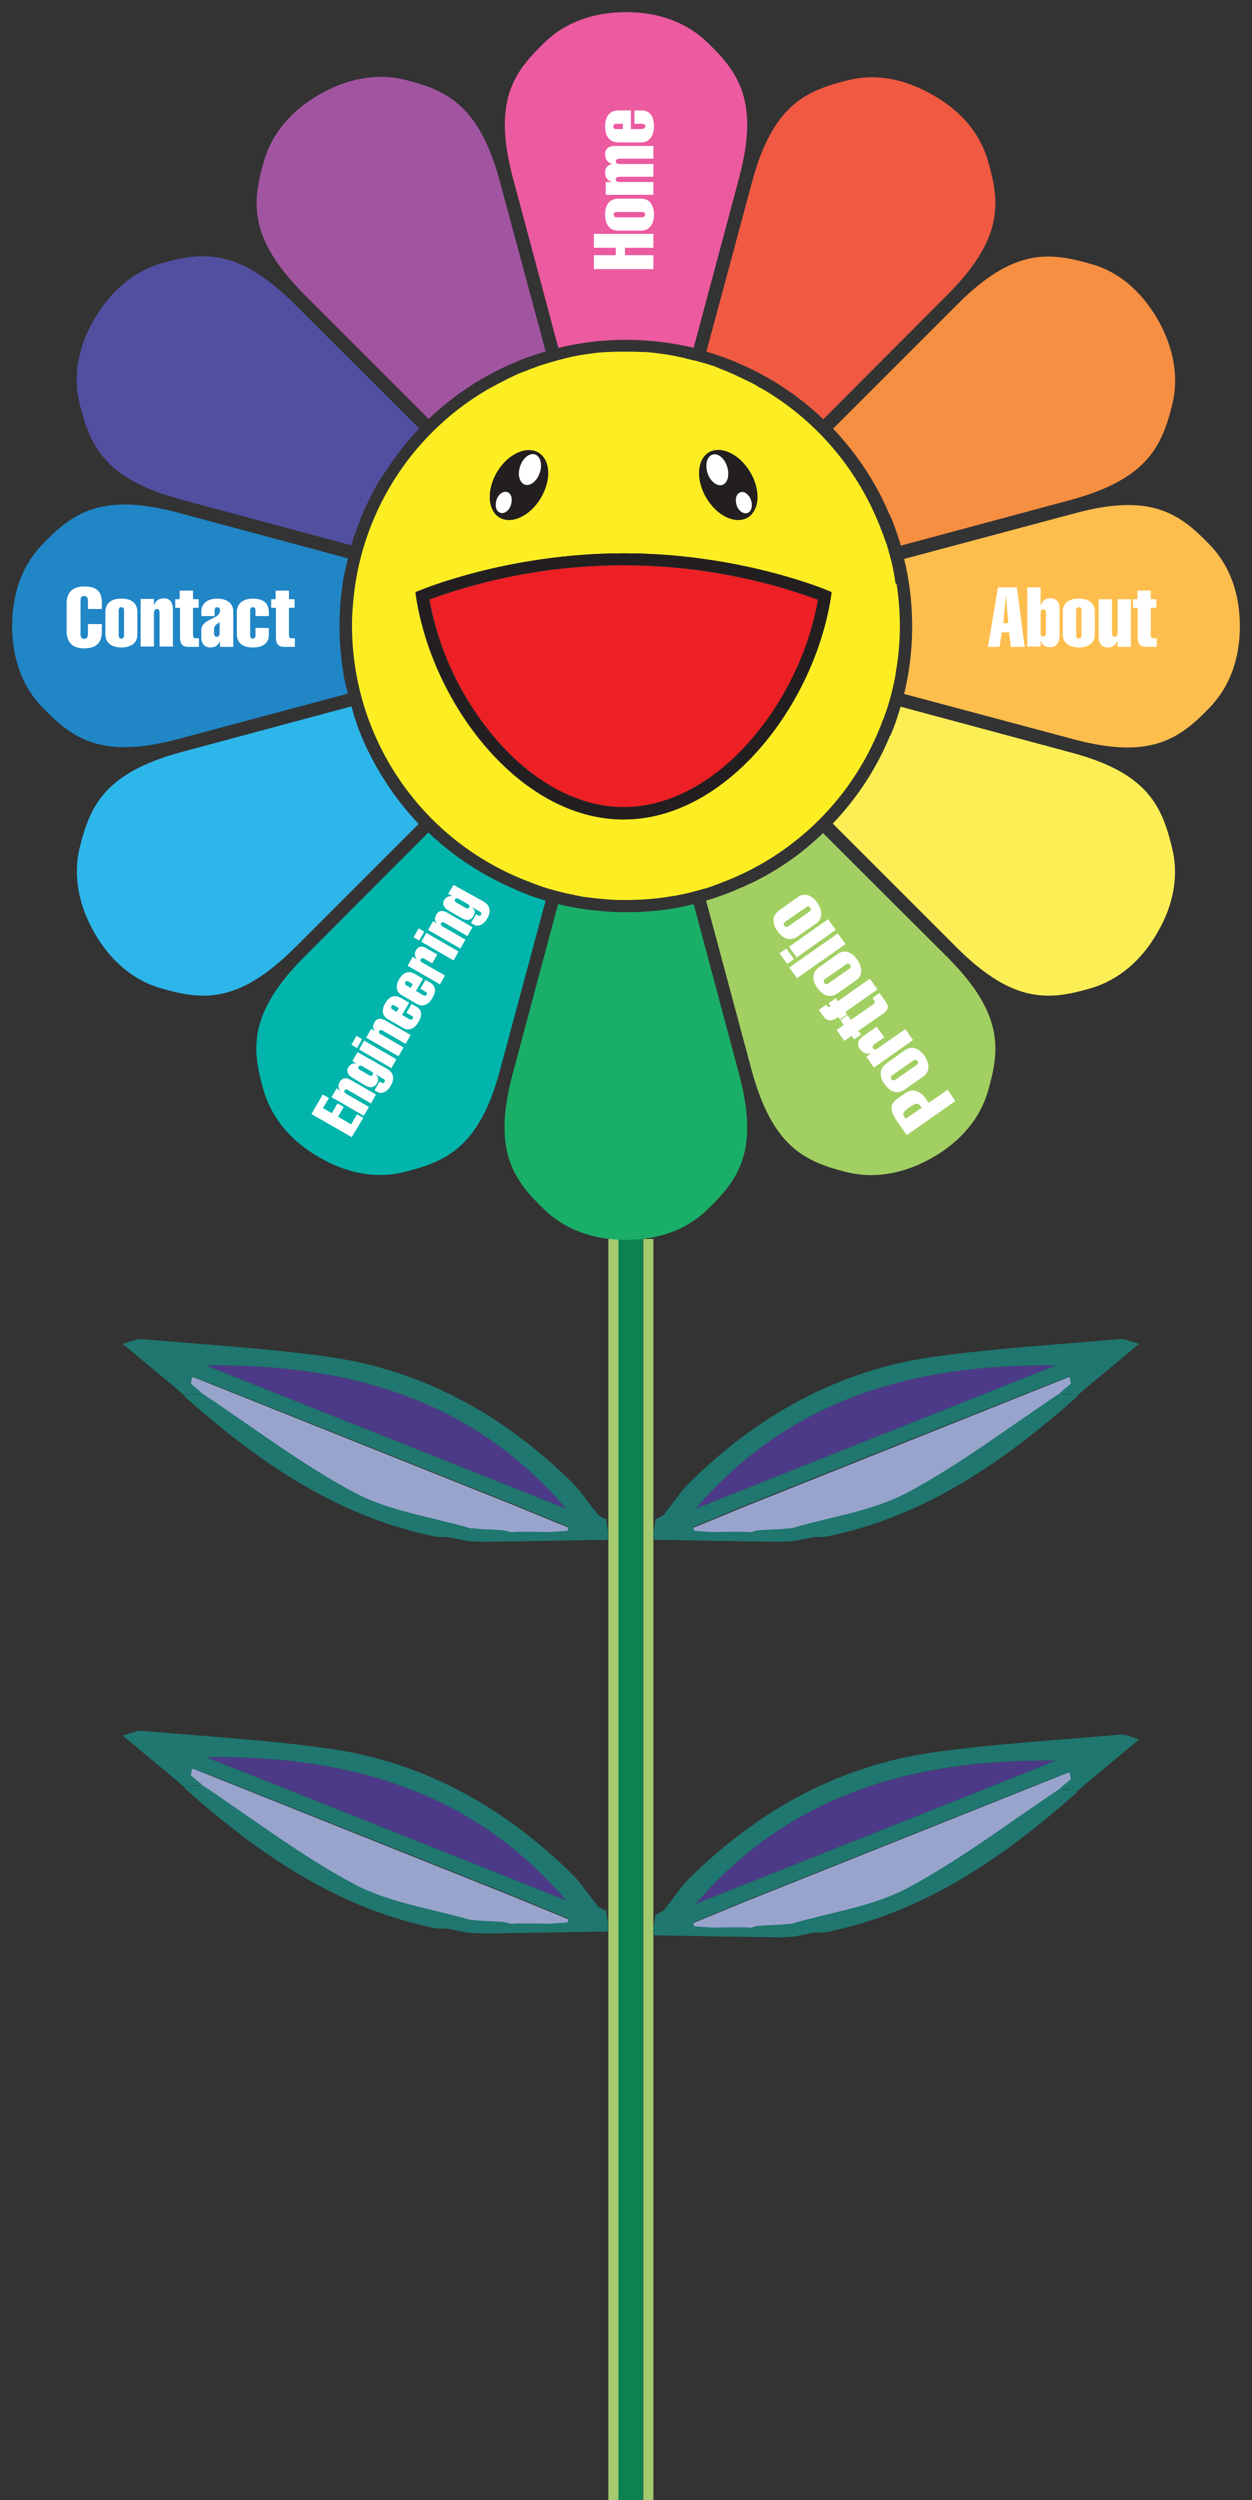 <?xml version="1.0" encoding="utf-8"?>
<!-- Generator: Adobe Illustrator 23.0.3, SVG Export Plug-In . SVG Version: 6.00 Build 0)  -->
<svg version="1.1" id="Layer_1" xmlns="http://www.w3.org/2000/svg" xmlns:xlink="http://www.w3.org/1999/xlink" x="0px" y="0px"
	 viewBox="0 0 422.9 844.5" style="enable-background:new 0 0 422.9 844.5;" xml:space="preserve">
<rect x="0" y="0" width="422.9" height="844.5" fill="#333333" stroke="none"/>
<style type="text/css">
	.st0{fill:#0C8252;}
	.st1{fill:#A5C96E;}
	.st2{fill:#99A4CD;}
	.st3{fill:#4C3A88;}
	.st4{fill:#1F776F;}
	.st5{fill:#FEBE4E;}
	.st6{fill:#F78F42;}
	.st7{fill:#FCEF56;}
	.st8{fill:#F15A42;}
	.st9{fill:#A2CF62;}
	.st10{fill:#FCEE23;}
	.st11{fill:#231F20;}
	.st12{fill:#ED2025;}
	.st13{fill:#FFFFFF;}
	.st14{fill:#EC5AA0;}
	.st15{fill:#1AAF69;}
	.st16{fill:#A155A1;}
	.st17{fill:#01B5AC;}
	.st18{fill:#524FA1;}
	.st19{fill:#2DB6EA;}
	.st20{fill:#2086C6;}
	.st21{enable-background:new    ;}
</style>
<title>Asset 1</title>
<rect x="205.5" y="418.5" class="st0" width="11.7" height="426"/>
<rect x="205.5" y="418.5" class="st1" width="3.4" height="426"/>
<rect x="217.3" y="418.5" class="st1" width="3.4" height="426"/>
<g>
	<path class="st2" d="M359.1,603.7c-17.5,11.6-34.3,24.6-52.7,34.4c-12.2,6.5-26.8,8.4-40.3,12.4c-1,0.1-2.1,0.2-3.1,0.3
		c-1.5,0.1-3,0.1-4.4,0.2c-1.1,0.1-2.3,0.1-3.4,0.2c-0.7,0.2-1.4,0.4-2.1,0.6c-0.8,0-1.6,0-2.3-0.1c-3.7,0-7.3,0.1-11,0.1
		c-2.1-0.1-4.1-0.3-6.2-0.4c-0.2-0.5-0.4-0.9-0.5-1.4c6.4-2.6,12.8-5.3,19.2-7.9c34.5-13.8,69.1-27.6,103.6-41.4
		c2.2-0.9,4.3-1.7,6.5-2.5c0.1,0.8,0.3,1.6,0.4,2.4C361.4,601.8,360.3,602.7,359.1,603.7z"/>
	<path class="st3" d="M356.7,594.7c-40.6,16.1-81.1,32.3-121.7,48.4C266.8,605.8,309.2,594.2,356.7,594.7z"/>
	<path class="st4" d="M378.5,585.9c-21.3,1.9-42.7,3.1-63.9,6.1c-32.1,4.7-59,20-81.8,42.5c-2.8,2.8-4.9,6.1-7.4,9.2
		c-0.4,0.5-0.8,1.1-1.2,1.6c-0.6,0.3-1.1,0.7-1.7,1c-0.4,0.2-0.9,0.4-1.3,0.5l0.2,0.2c-0.3,1.9-0.5,3.7-0.8,5.6
		c0.1,0.1,0.2,0.1,0.4,0.2c-0.1,0.3-0.2,0.6-0.4,0.9c15.1,0.3,29.1,0.5,43.1,0.7c1.6-0.1,3.1-0.2,4.7-0.3c2-0.4,4-0.8,6-1.2
		c0.4-0.1,0.9-0.2,1.3-0.2c0.1,0,0.2,0.1,0.3,0.1c1.3-0.1,2.5,0,3.8-0.3c33.1-6.9,59.5-25.4,84.1-47.2c-0.7-0.3-1.3-0.5-2-0.8l0,0
		c-1,0-2,0-3,0c-0.2-0.2-0.4-0.4-0.6-0.5c-17.2,11.4-33.7,24.1-51.9,33.8c-11.9,6.3-26.2,8.2-39.4,12.1c-0.1,0-0.1,0-0.2-0.1
		c-1,0.1-2,0.2-3.1,0.3c-1.5,0.1-2.9,0.1-4.4,0.2c-1.1,0.1-2.2,0.1-3.4,0.2c-0.7,0.2-1.4,0.4-2.1,0.6c-0.8,0-1.5,0-2.3-0.1
		c-3.6,0-7.2,0-10.8,0.1c-2-0.1-4-0.3-6.1-0.4c-0.2-0.4-0.4-0.9-0.5-1.3c6.3-2.6,12.5-5.2,18.9-7.8c34-13.6,67.9-27.1,101.9-40.6
		c2.1-0.8,4.3-1.6,6.4-2.4c0.1,0.8,0.3,1.6,0.4,2.4c0,0,0,0,0,0c-1.2,1-2.3,1.9-3.5,2.9c0.2,0.2,0.4,0.4,0.6,0.5c1,0,2,0,3,0
		c0,0,0,0,0,0c0.7,0.3,1.3,0.5,2,0.8c0,0,0.1-0.2,0.1-0.2c1.4-1.2,2.7-2.4,4.1-3.5c0,0,0,0,0,0c0.5-0.5,1.1-0.9,1.6-1.4
		c0.7-0.5,1.3-1.1,2-1.6c4-3.3,7.9-6.6,13.2-11C381.6,586.6,380,585.7,378.5,585.9z M235,643.1c31.8-37.3,74.2-49,121.7-48.4
		C316.1,610.9,275.5,627,235,643.1z"/>
</g>
<g>
	<path class="st2" d="M359.1,470.2c-17.5,11.6-34.3,24.6-52.7,34.4c-12.2,6.5-26.8,8.4-40.3,12.4c-1,0.1-2.1,0.2-3.1,0.3
		c-1.5,0.1-3,0.1-4.4,0.2c-1.1,0.1-2.3,0.1-3.4,0.2c-0.7,0.2-1.4,0.4-2.1,0.6c-0.8,0-1.6,0-2.3-0.1c-3.7,0-7.3,0.1-11,0.1
		c-2.1-0.1-4.1-0.3-6.2-0.4c-0.2-0.5-0.4-0.9-0.5-1.4c6.4-2.6,12.8-5.3,19.2-7.9c34.5-13.8,69.1-27.6,103.6-41.4
		c2.2-0.9,4.3-1.7,6.5-2.5c0.1,0.8,0.3,1.6,0.4,2.4C361.4,468.2,360.3,469.2,359.1,470.2z"/>
	<path class="st3" d="M356.7,461.2c-40.6,16.1-81.1,32.3-121.7,48.4C266.8,472.3,309.2,460.6,356.7,461.2z"/>
	<path class="st4" d="M378.5,452.3c-21.3,1.9-42.7,3.1-63.9,6.1c-32.1,4.7-59,20-81.8,42.5c-2.8,2.8-4.9,6.1-7.4,9.2
		c-0.4,0.5-0.8,1.1-1.2,1.6c-0.6,0.3-1.1,0.7-1.7,1c-0.4,0.2-0.9,0.4-1.3,0.5l0.2,0.2c-0.3,1.9-0.5,3.7-0.8,5.6
		c0.1,0.1,0.2,0.1,0.4,0.2c-0.1,0.3-0.2,0.6-0.4,0.9c15.1,0.3,29.1,0.5,43.1,0.7c1.6-0.1,3.1-0.2,4.7-0.3c2-0.4,4-0.8,6-1.2
		c0.4-0.1,0.9-0.2,1.3-0.2c0.1,0,0.2,0.1,0.3,0.1c1.3-0.1,2.5,0,3.8-0.3c33.1-6.9,59.5-25.4,84.1-47.2c-0.7-0.3-1.3-0.5-2-0.8l0,0
		c-1,0-2,0-3,0c-0.2-0.2-0.4-0.4-0.6-0.5c-17.2,11.4-33.7,24.1-51.9,33.8c-11.9,6.3-26.2,8.2-39.4,12.1c-0.1,0-0.1,0-0.2-0.1
		c-1,0.1-2,0.2-3.1,0.3c-1.5,0.1-2.9,0.1-4.4,0.2c-1.1,0.1-2.2,0.1-3.4,0.2c-0.7,0.2-1.4,0.4-2.1,0.6c-0.8,0-1.5,0-2.3-0.1
		c-3.6,0-7.2,0-10.8,0.1c-2-0.1-4-0.3-6.1-0.4c-0.2-0.4-0.4-0.9-0.5-1.3c6.3-2.6,12.5-5.2,18.9-7.8c34-13.6,67.9-27.1,101.9-40.6
		c2.1-0.8,4.3-1.6,6.4-2.4c0.1,0.8,0.3,1.6,0.4,2.4c0,0,0,0,0,0c-1.2,1-2.3,1.9-3.5,2.9c0.2,0.2,0.4,0.4,0.6,0.5c1,0,2,0,3,0
		c0,0,0,0,0,0c0.7,0.3,1.3,0.5,2,0.8c0,0,0.1-0.2,0.1-0.2c1.4-1.2,2.7-2.4,4.1-3.5c0,0,0,0,0,0c0.5-0.5,1.1-0.9,1.6-1.4
		c0.7-0.5,1.3-1.1,2-1.6c4-3.3,7.9-6.6,13.2-11C381.6,453.1,380,452.2,378.5,452.3z M235,509.6c31.8-37.3,74.2-49,121.7-48.4
		C316.1,477.3,275.5,493.5,235,509.6z"/>
</g>
<g>
	<path class="st2" d="M67.2,602.5c17.5,11.6,34.3,24.6,52.7,34.4c12.2,6.5,26.8,8.4,40.3,12.4c1,0.1,2.1,0.2,3.1,0.3
		c1.5,0.1,3,0.1,4.4,0.2c1.1,0.1,2.3,0.1,3.4,0.2c0.7,0.2,1.4,0.4,2.1,0.6c0.8,0,1.6,0,2.3-0.1c3.7,0,7.3,0.1,11,0.1
		c2.1-0.1,4.1-0.3,6.2-0.4c0.2-0.5,0.4-0.9,0.5-1.4c-6.4-2.6-12.8-5.3-19.2-7.9c-34.5-13.8-69.1-27.6-103.6-41.4
		c-2.2-0.9-4.3-1.7-6.5-2.5c-0.1,0.8-0.3,1.6-0.4,2.4C64.8,600.5,66,601.5,67.2,602.5z"/>
	<path class="st3" d="M69.6,593.5c40.6,16.1,81.1,32.3,121.7,48.4C159.4,604.6,117,592.9,69.6,593.5z"/>
	<path class="st4" d="M47.7,584.6c21.3,1.9,42.7,3.1,63.9,6.1c32.1,4.7,59,20,81.8,42.5c2.8,2.8,4.9,6.1,7.4,9.2
		c0.4,0.5,0.8,1.1,1.2,1.6c0.6,0.3,1.1,0.7,1.7,1c0.4,0.2,0.9,0.4,1.3,0.5l-0.2,0.2c0.3,1.9,0.5,3.7,0.8,5.6
		c-0.1,0.1-0.2,0.1-0.4,0.2c0.1,0.3,0.2,0.6,0.4,0.9c-15.1,0.3-29.1,0.5-43.1,0.7c-1.6-0.1-3.1-0.2-4.7-0.3c-2-0.4-4-0.8-6-1.2
		c-0.4-0.1-0.9-0.2-1.3-0.2c-0.1,0-0.2,0.1-0.3,0.1c-1.3-0.1-2.5,0-3.8-0.3c-33.1-6.9-59.5-25.4-84.1-47.2c0.7-0.3,1.3-0.5,2-0.8
		l0,0c1,0,2,0,3,0c0.2-0.2,0.4-0.4,0.6-0.5c17.2,11.4,33.7,24.1,51.9,33.8c11.9,6.3,26.2,8.2,39.4,12.1c0.1,0,0.1,0,0.2-0.1
		c1,0.1,2,0.2,3.1,0.3c1.5,0.1,2.9,0.1,4.4,0.2c1.1,0.1,2.2,0.1,3.4,0.2c0.7,0.2,1.4,0.4,2.1,0.6c0.8,0,1.5,0,2.3-0.1
		c3.6,0,7.2,0,10.8,0.1c2-0.1,4-0.3,6.1-0.4c0.2-0.4,0.4-0.9,0.5-1.3c-6.3-2.6-12.5-5.2-18.9-7.8c-34-13.6-67.9-27.1-101.9-40.6
		c-2.1-0.8-4.3-1.6-6.4-2.4c-0.1,0.8-0.3,1.6-0.4,2.4c0,0,0,0,0,0c1.2,1,2.3,1.9,3.5,2.9c-0.2,0.2-0.4,0.4-0.6,0.5c-1,0-2,0-3,0
		c0,0,0,0,0,0c-0.7,0.3-1.3,0.5-2,0.8c0,0-0.1-0.2-0.1-0.2c-1.4-1.2-2.7-2.4-4.1-3.5c0,0,0,0,0,0c-0.5-0.5-1.1-0.9-1.6-1.4
		c-0.7-0.5-1.3-1.1-2-1.6c-4-3.3-7.9-6.6-13.2-11C44.6,585.4,46.2,584.5,47.7,584.6z M191.2,641.9c-31.8-37.3-74.2-49-121.7-48.4
		C110.1,609.6,150.7,625.8,191.2,641.9z"/>
</g>
<g>
	<path class="st2" d="M67.2,470.2c17.5,11.6,34.3,24.6,52.7,34.4c12.2,6.5,26.8,8.4,40.3,12.4c1,0.1,2.1,0.2,3.1,0.3
		c1.5,0.1,3,0.1,4.4,0.2c1.1,0.1,2.3,0.1,3.4,0.2c0.7,0.2,1.4,0.4,2.1,0.6c0.8,0,1.6,0,2.3-0.1c3.7,0,7.3,0.1,11,0.1
		c2.1-0.1,4.1-0.3,6.2-0.4c0.2-0.5,0.4-0.9,0.5-1.4c-6.4-2.6-12.8-5.3-19.2-7.9c-34.5-13.8-69.1-27.6-103.6-41.4
		c-2.2-0.9-4.3-1.7-6.5-2.5c-0.1,0.8-0.3,1.6-0.4,2.4C64.8,468.2,66,469.2,67.2,470.2z"/>
	<path class="st3" d="M69.6,461.2c40.6,16.1,81.1,32.3,121.7,48.4C159.4,472.3,117,460.6,69.6,461.2z"/>
	<path class="st4" d="M47.7,452.3c21.3,1.9,42.7,3.1,63.9,6.1c32.1,4.7,59,20,81.8,42.5c2.8,2.8,4.9,6.1,7.4,9.2
		c0.4,0.5,0.8,1.1,1.2,1.6c0.6,0.3,1.1,0.7,1.7,1c0.4,0.2,0.9,0.4,1.3,0.5l-0.2,0.2c0.3,1.9,0.5,3.7,0.8,5.6
		c-0.1,0.1-0.2,0.1-0.4,0.2c0.1,0.3,0.2,0.6,0.4,0.9c-15.1,0.3-29.1,0.5-43.1,0.7c-1.6-0.1-3.1-0.2-4.7-0.3c-2-0.4-4-0.8-6-1.2
		c-0.4-0.1-0.9-0.2-1.3-0.2c-0.1,0-0.2,0.1-0.3,0.1c-1.3-0.1-2.5,0-3.8-0.3c-33.1-6.9-59.5-25.4-84.1-47.2c0.7-0.3,1.3-0.5,2-0.8
		l0,0c1,0,2,0,3,0c0.2-0.2,0.4-0.4,0.6-0.5c17.2,11.4,33.7,24.1,51.9,33.8c11.9,6.3,26.2,8.2,39.4,12.1c0.1,0,0.1,0,0.2-0.1
		c1,0.1,2,0.2,3.1,0.3c1.5,0.1,2.9,0.1,4.4,0.2c1.1,0.1,2.2,0.1,3.4,0.2c0.7,0.2,1.4,0.4,2.1,0.6c0.8,0,1.5,0,2.3-0.1
		c3.6,0,7.2,0,10.8,0.1c2-0.1,4-0.3,6.1-0.4c0.2-0.4,0.4-0.9,0.5-1.3c-6.3-2.6-12.5-5.2-18.9-7.8c-34-13.6-67.9-27.1-101.9-40.6
		c-2.1-0.8-4.3-1.6-6.4-2.4c-0.1,0.8-0.3,1.6-0.4,2.4c0,0,0,0,0,0c1.2,1,2.3,1.9,3.5,2.9c-0.2,0.2-0.4,0.4-0.6,0.5c-1,0-2,0-3,0
		c0,0,0,0,0,0c-0.7,0.3-1.3,0.5-2,0.8c0,0-0.1-0.2-0.1-0.2c-1.4-1.2-2.7-2.4-4.1-3.5c0,0,0,0,0,0c-0.5-0.5-1.1-0.9-1.6-1.4
		c-0.7-0.5-1.3-1.1-2-1.6c-4-3.3-7.9-6.6-13.2-11C44.6,453.1,46.2,452.2,47.7,452.3z M191.2,509.6c-31.8-37.3-74.2-49-121.7-48.4
		C110.1,477.3,150.7,493.5,191.2,509.6z"/>
</g>
<g>
	<g id="Layer_1-2_1_">
		<path class="st5" d="M408.7,184.1c6.6,6.8,10.1,16.3,10.1,27.4c0,11.1-3.5,20.5-10.1,27.4c-10,10.4-19.7,17.8-45.7,10.9
			l-57.6-15.4c1.7-7,2.6-14.1,2.7-21.3v-0.1c0-0.5,0-1,0-1.4s0-1,0-1.4v-0.1c-0.1-7.2-1-14.4-2.7-21.3l57.6-15.4
			C389,166.3,398.7,173.7,408.7,184.1z"/>
		<path class="st6" d="M391,107.8c5.5,9.6,7.2,19.5,5,28.7c-3.5,14-8.2,25.2-34.1,32.3l-57.6,15.5c-0.9-3-1.9-6-3.1-9l-0.4-0.8
			c-0.1-0.3-0.2-0.6-0.4-0.8c-4.5-10.7-11-20.5-19-28.9l42.2-42.2c19-19,31.1-17.4,45-13.4C377.7,91.7,385.4,98.2,391,107.8z"/>
		<path class="st7" d="M395.9,286.4c2.3,9.2,0.6,19.2-5,28.7c-5.5,9.6-13.3,16-22.4,18.7c-13.8,4-25.9,5.5-45-13.4l-42.2-42.2
			c8-8.4,14.5-18.2,19-28.9c0.1-0.3,0.2-0.6,0.4-0.8l0.4-0.8c1.2-2.9,2.2-5.9,3.1-9l57.6,15.5C387.8,261.1,392.5,272.4,395.9,286.4z
			"/>
		<path class="st8" d="M333.7,54.3c4,13.8,5.5,25.9-13.4,45l-42.2,42.3c-8.4-8-18.2-14.5-28.9-19l-0.8-0.4l-0.8-0.3
			c-3-1.2-5.9-2.2-9-3.1l15.5-57.6c7-25.9,18.3-30.6,32.3-34.1c9.2-2.3,19.1-0.6,28.7,5C324.7,37.5,331.1,45.2,333.7,54.3z"/>
		<path class="st9" d="M320.3,323.6c18.9,19.1,17.4,31.2,13.4,45c-2.6,9.1-9.1,16.9-18.7,22.4c-9.6,5.5-19.5,7.2-28.7,5
			c-14-3.5-25.2-8.2-32.3-34.1l-15.5-57.7c2.8-0.8,5.6-1.8,8.4-2.9l1-0.4l0.6-0.3c1-0.4,2.1-0.9,3.1-1.3c1-0.5,1.7-0.8,2.6-1.2l0,0
			c8.8-4.3,16.8-9.9,23.8-16.7L320.3,323.6z"/>
		<path class="st10" d="M302.9,197.6c1.4,9.2,1.4,18.5,0,27.6c0,0.2-0.1,0.3-0.1,0.5l-0.2,1.3l-0.2,1.4c0,0.2-0.1,0.3-0.1,0.5
			c-0.4,2.2-0.9,4.3-1.5,6.5c-0.4,1.5-0.8,2.9-1.3,4.4l-0.1,0.2c-0.2,0.6-0.4,1.2-0.6,1.7c-0.1,0.4-0.2,0.7-0.4,1.1
			s-0.2,0.5-0.3,0.7c-9.4,25.4-29.4,45.4-54.8,54.8l-0.7,0.3l-1.1,0.4l-1.7,0.6l-0.2,0.1l-2.1,0.6c-0.7,0.2-1.5,0.4-2.2,0.6
			c-2.1,0.6-4.3,1.1-6.5,1.5l-0.4,0.1l-1.4,0.2l-1.2,0.2l-0.6,0.1c-4.6,0.7-9.2,1-13.8,1c-1.6,0-3.2,0-4.8-0.1c-3-0.2-6-0.5-9-0.9
			l-0.6-0.1l-1.2-0.2l-1.4-0.3l-0.4-0.1c-2.2-0.4-4.3-0.9-6.5-1.5c-1.5-0.4-2.9-0.8-4.4-1.3l-0.2-0.1l-1.7-0.6l-1.1-0.4l-0.7-0.3
			c-36.4-13.4-60.5-48.1-60.5-86.8c0-2.3,0.1-4.6,0.3-6.8c2.2-30.1,19-57.2,44.9-72.6c0.5-0.3,1-0.6,1.4-0.8l0.8-0.4l1.8-1l0.6-0.3
			c0.8-0.4,1.6-0.8,2.3-1.2l0.6-0.3l1.9-0.9l0.8-0.4c0.6-0.3,1.3-0.5,1.9-0.8l0.6-0.2c0.8-0.3,1.6-0.6,2.5-1l0.6-0.2l1.9-0.7
			l0.8-0.3l2-0.6l0.6-0.2c0.8-0.2,1.7-0.5,2.5-0.7l0.7-0.2c0.6-0.2,1.3-0.3,1.9-0.5l0.8-0.2c0.7-0.2,1.4-0.3,2.1-0.5l0.5-0.1
			c0.9-0.2,1.7-0.3,2.6-0.5l0.7-0.1l2-0.3l0.8-0.1l2.2-0.3h0.4l2.7-0.2h0.8l2-0.1h0.8c0.8,0,1.6,0,2.3,0h0.2c0.8,0,1.6,0,2.5,0h0.8
			l2.1,0.1h0.7c0.9,0,1.8,0.1,2.7,0.2h0.3l2.3,0.3l0.8,0.1c0.7,0.1,1.4,0.2,2.1,0.3l0.6,0.1c0.9,0.2,1.8,0.3,2.7,0.5l0.3,0.1
			c0.8,0.2,1.6,0.3,2.3,0.5l0.7,0.2l2.1,0.5l0.5,0.1c0.9,0.2,1.8,0.5,2.6,0.7l0.4,0.1c0.8,0.2,1.5,0.5,2.2,0.7l0.7,0.2
			c0.7,0.2,1.4,0.5,2.1,0.8l0.4,0.2c0.9,0.3,1.7,0.7,2.6,1l0.4,0.2c0.7,0.3,1.4,0.6,2.1,0.9l0.6,0.3l2.1,1l0.4,0.2
			c0.8,0.4,1.7,0.8,2.5,1.2l0.4,0.2c0.7,0.4,1.4,0.7,2,1.2l0.6,0.3l1.8,1c18,10.9,31.8,27.5,39.2,47.3c0.1,0.2,0.2,0.5,0.3,0.7
			c0.1,0.2,0.3,0.7,0.4,1.1c0.2,0.6,0.4,1.2,0.6,1.7l0.1,0.2c0.5,1.4,0.9,2.9,1.3,4.4c0.6,2.1,1.1,4.3,1.5,6.5c0,0.2,0,0.3,0.1,0.5
			l0.2,1.4l0.2,1.3C302.9,197.3,302.9,197.5,302.9,197.6z M280.6,201.6l0.2-1.6l-1.5-0.6c-0.3-0.1-29.6-12.5-68.7-12.5
			s-68.5,12.4-68.8,12.5l-1.5,0.6l0.2,1.6c5.6,36.3,35.1,75.2,70,75.2S275,237.9,280.6,201.6L280.6,201.6z M252.6,174.7
			c4.1-2.5,4.4-9.3,0.7-15.4c-3.6-6-9.9-8.9-13.9-6.5s-4.4,9.3-0.8,15.4C242.3,174.3,248.5,177.2,252.6,174.7L252.6,174.7z
			 M182.6,168.3c3.6-6,3.3-12.9-0.7-15.4c-4.1-2.4-10.3,0.4-13.9,6.5c-3.7,6-3.3,12.9,0.8,15.4C172.8,177.2,179,174.3,182.6,168.3
			L182.6,168.3z"/>
		<path class="st11" d="M280.9,200l-0.2,1.6c-5.6,36.3-35.1,75.2-70,75.2s-64.3-38.9-70-75.2l-0.2-1.6l1.5-0.6
			c0.3-0.1,29.6-12.5,68.8-12.5s68.4,12.4,68.7,12.5L280.9,200z M253.3,250.2c11.8-13.5,19.7-30,22.9-47.7
			c-42.4-15.5-88.9-15.5-131.3,0c3.2,17.7,11.2,34.1,23,47.7c12.7,14.5,27.9,22.4,42.7,22.4S240.6,264.7,253.3,250.2z"/>
		<path class="st12" d="M276.3,202.6c-3.2,17.6-11.2,34.1-22.9,47.6c-12.7,14.5-27.9,22.4-42.7,22.4c-14.8,0-30-7.9-42.7-22.4
			c-11.8-13.6-19.7-30-22.9-47.7C187.4,187.1,233.9,187.1,276.3,202.6L276.3,202.6z"/>
		<path class="st11" d="M253.3,159.4c3.6,6,3.3,12.9-0.7,15.4c-4.1,2.4-10.3-0.4-13.9-6.5c-3.7-6-3.3-12.9,0.8-15.4
			C243.5,150.5,249.7,153.4,253.3,159.4z M252.4,173.3c1.4-0.4,1.9-2.3,1.3-4.3c-0.6-2-2.3-3.2-3.6-2.7c-1.4,0.4-1.9,2.3-1.3,4.3
			C249.4,172.6,251,173.7,252.4,173.3L252.4,173.3z M244,163.7c1.8-0.6,2.6-3.4,1.6-6.2c-0.9-2.8-3.2-4.6-5-4
			c-1.8,0.6-2.6,3.4-1.6,6.2C239.9,162.6,242.1,164.4,244,163.7L244,163.7z"/>
		<path class="st13" d="M253.7,169c0.6,1.9,0.1,3.9-1.3,4.3c-1.4,0.4-3-0.8-3.6-2.7c-0.6-1.9-0.1-3.9,1.3-4.3
			C251.4,165.8,253,167,253.7,169z"/>
		<path class="st14" d="M238.8,14.2c10.4,10,17.8,19.7,10.9,45.7l-15.4,57.6c-7-1.7-14.2-2.6-21.4-2.7h-3c-7.2,0.1-14.3,1-21.3,2.7
			l-15.4-57.6c-6.9-26,0.5-35.7,10.9-45.7c6.8-6.6,16.3-10.1,27.4-10.1S231.9,7.6,238.8,14.2z"/>
		<path class="st15" d="M249.7,363c6.9,26-0.5,35.7-10.9,45.7c-6.8,6.6-16.3,10.1-27.4,10.1c-11.1,0-20.5-3.5-27.4-10.1
			c-10.4-10-17.8-19.7-10.9-45.7l15.4-57.6c6.7,1.6,13.6,2.5,20.5,2.7h1.9h1h1.9c6.9-0.1,13.8-1,20.5-2.7L249.7,363z"/>
		<path class="st13" d="M245.6,157.6c0.9,2.8,0.2,5.6-1.6,6.2c-1.8,0.6-4.1-1.2-5-4c-0.9-2.8-0.2-5.6,1.6-6.2
			C242.4,152.9,244.7,154.7,245.6,157.6z"/>
		<path class="st16" d="M168.8,61.1l15.5,57.6c-3,0.9-6,1.9-9,3.1l-0.8,0.4l-0.8,0.3c-10.7,4.5-20.5,11-28.9,19l-42.2-42.2
			c-18.9-19.1-17.4-31.2-13.4-45c2.6-9.1,9.1-16.9,18.7-22.4s19.5-7.2,28.7-5C150.5,30.4,161.7,35.1,168.8,61.1z"/>
		<path class="st17" d="M184.3,304.2l-15.5,57.6c-7,25.9-18.3,30.6-32.3,34.1c-9.2,2.3-19.1,0.6-28.7-5c-9.6-5.5-16-13.3-18.7-22.4
			c-4-13.8-5.5-25.9,13.4-45l42.2-42.3c8.6,8.2,18.6,14.7,29.5,19.3l0.6,0.3l1,0.4C178.5,302.4,181.4,303.4,184.3,304.2z"/>
		<path class="st11" d="M181.9,152.9c4.1,2.5,4.4,9.3,0.7,15.4c-3.6,6-9.9,8.9-13.9,6.5s-4.4-9.3-0.8-15.4
			C171.6,153.3,177.9,150.5,181.9,152.9z M182.4,159.7c0.9-2.8,0.2-5.6-1.6-6.2c-1.8-0.6-4.1,1.2-5,4c-0.9,2.8-0.2,5.6,1.6,6.2
			S181.4,162.6,182.4,159.7L182.4,159.7z M172.6,170.6c0.6-1.9,0.1-3.9-1.3-4.3c-1.4-0.4-3,0.8-3.6,2.7c-0.6,1.9-0.1,3.9,1.3,4.3
			C170.3,173.7,171.9,172.5,172.6,170.6L172.6,170.6z"/>
		<path class="st13" d="M180.7,153.5c1.8,0.6,2.6,3.4,1.6,6.2c-0.9,2.8-3.2,4.6-5,4c-1.8-0.6-2.6-3.4-1.6-6.2
			C176.6,154.7,178.9,152.9,180.7,153.5z"/>
		<path class="st13" d="M171.3,166.2c1.4,0.4,1.9,2.3,1.3,4.3c-0.6,2-2.3,3.2-3.6,2.7c-1.4-0.4-1.9-2.3-1.3-4.3
			C168.3,167,169.9,165.8,171.3,166.2z"/>
		<path class="st18" d="M99.3,102.5l42.3,42.2c-4.1,4.3-7.8,9.1-11.1,14.1c0,0-0.1,0.1-0.1,0.1c-0.4,0.6-0.7,1.2-1.1,1.7l-0.3,0.4
			c-0.4,0.6-0.7,1.2-1.1,1.8l-0.2,0.3c-2.8,4.8-5.1,9.8-7,15c0,0,0,0.1,0,0.1c-0.2,0.6-0.4,1.2-0.7,1.8c0,0.2-0.1,0.3-0.2,0.5
			c-0.2,0.5-0.4,1.1-0.5,1.6c-0.1,0.2-0.2,0.5-0.2,0.7c-0.1,0.5-0.3,0.9-0.4,1.4l-57.7-15.5c-25.9-7-30.6-18.3-34.1-32.3
			c-2.3-9.2-0.6-19.2,5-28.7s13.3-16,22.4-18.7C68.1,85.1,80.2,83.6,99.3,102.5z"/>
		<path class="st19" d="M141.5,278.2l-42.2,42.2c-19.1,18.9-31.2,17.4-45,13.4c-9.1-2.6-16.9-9.1-22.4-18.7
			c-5.5-9.6-7.2-19.5-5-28.7c3.5-14,8.2-25.2,34.1-32.3l57.7-15.5l0,0c0.1,0.4,0.3,0.9,0.4,1.4c0.1,0.2,0.2,0.5,0.2,0.8
			c0.2,0.5,0.3,1,0.5,1.6c0,0.2,0.1,0.3,0.2,0.5c0.2,0.6,0.4,1.2,0.6,1.8c0,0.1,0,0.1,0,0.2c4.6,12.4,11.7,23.8,20.8,33.4
			L141.5,278.2z"/>
		<path class="st20" d="M117.5,188.6c-0.1,0.5-0.2,0.9-0.3,1.4c0,0.2-0.1,0.5-0.2,0.7c-0.1,0.6-0.2,1.2-0.4,1.7c0,0.2,0,0.3-0.1,0.5
			c-0.1,0.6-0.2,1.3-0.4,1.9c0,0,0,0.1,0,0.1c-1.9,10.9-1.9,22.1,0,33.1c0,0,0,0.1,0,0.1c0.1,0.7,0.2,1.3,0.4,2c0,0.2,0,0.3,0.1,0.4
			c0.1,0.6,0.2,1.2,0.4,1.7c0,0.2,0.1,0.5,0.2,0.7c0.1,0.5,0.2,0.9,0.3,1.4l-57.6,15.4c-26,6.9-35.7-0.5-45.7-10.9
			C7.6,232,4.1,222.5,4.1,211.4s3.5-20.5,10.1-27.4c10-10.4,19.7-17.8,45.7-10.9L117.5,188.6z"/>
		<g class="st21">
			<path class="st13" d="M343.5,198.4l2.6,20.1h-4.7l-0.5-4.9h-2.5l-0.8,4.9h-3.9l3.4-20.1H343.5z M340.6,210.5l-0.8-8.9h-0.1
				l-0.8,8.9H340.6z"/>
			<path class="st13" d="M347,198.4h4.5v6.1h0.1c0.4-1.5,1.5-2.4,3.2-2.4c2.3,0,3.1,1.5,3.1,3.6v8.9c0,1.9-0.7,4-3.2,4
				c-1.6,0-2.8-0.6-3.1-2.2h-0.1v2H347V198.4z M351.5,213.9c0,0.7,0.4,1.1,0.9,1.1c0.5,0,0.9-0.4,0.9-1.1v-7c0-0.7-0.4-1.1-0.9-1.1
				c-0.5,0-0.9,0.4-0.9,1.1V213.9z"/>
			<path class="st13" d="M369.8,214.4c0,3-2.5,4.3-5.4,4.3c-2.8,0-5.4-1.3-5.4-4.3v-7.7c0-2.9,1.9-4.5,5.4-4.5
				c3.5,0,5.4,1.6,5.4,4.5V214.4z M363.5,214.6c0,0.6,0.2,1.1,0.9,1.1s0.9-0.5,0.9-1.1v-8.4c0-0.6-0.2-1.1-0.9-1.1s-0.9,0.5-0.9,1.1
				V214.6z"/>
			<path class="st13" d="M377.4,216.5L377.4,216.5c-0.5,1.4-1.6,2.2-3.3,2.2c-2,0-3-1.4-3-3.7v-12.6h4.5v11.2c0,0.7,0.1,1.5,0.9,1.5
				c0.8,0,1-0.8,1-1.5v-11.2h4.5v16.1h-4.5V216.5z"/>
			<path class="st13" d="M382.7,205.3v-2.9h1.5v-2.9h4.5v2.9h1.9v2.9h-1.9v8.8c0,1,0,1.5,1.1,1.5h0.9v2.9h-3.6
				c-2.2,0-2.8-1.2-2.8-3.4v-9.8H382.7z"/>
		</g>
		<g class="st21">
			<path class="st13" d="M34.4,210.7v2.7c0,3.8-2,5.6-6,5.6c-3.1,0-5.9-1.3-5.9-5.9v-9.1c0-4.6,2.8-5.9,5.9-5.9c3.4,0,6,1,6,5.4v2.2
				h-4.7v-2.8c0-0.8-0.3-1.6-1.3-1.6c-1,0-1.2,0.8-1.2,1.6v11.3c0,0.8,0.3,1.6,1.2,1.6c1,0,1.3-0.8,1.3-1.6l0-3.4H34.4z"/>
			<path class="st13" d="M46.4,214.4c0,3-2.5,4.3-5.4,4.3s-5.4-1.3-5.4-4.3v-7.7c0-2.9,1.9-4.5,5.4-4.5s5.4,1.6,5.4,4.5V214.4z
				 M40.1,214.6c0,0.6,0.2,1.1,0.9,1.1c0.7,0,0.9-0.5,0.9-1.1v-8.4c0-0.6-0.2-1.1-0.9-1.1c-0.7,0-0.9,0.5-0.9,1.1V214.6z"/>
			<path class="st13" d="M52.1,204.3L52.1,204.3c0.5-1.4,1.6-2.2,3.3-2.2c2,0,3,1.4,3,3.7v12.6h-4.5v-11.2c0-0.7-0.1-1.5-0.9-1.5
				c-0.8,0-1,0.8-1,1.5v11.2h-4.5v-16.1h4.5V204.3z"/>
			<path class="st13" d="M59.2,205.3v-2.9h1.5v-2.9h4.5v2.9h1.9v2.9h-1.9v8.8c0,1,0,1.5,1.1,1.5h0.9v2.9h-3.6
				c-2.2,0-2.8-1.2-2.8-3.4v-9.8H59.2z"/>
			<path class="st13" d="M74.3,216.6L74.3,216.6c-0.6,1.2-1.4,2.1-3.2,2.1c-1.9,0-3.1-1.2-3.1-3.3V213c0-4.2,6.3-3.7,6.3-6.7
				c0-0.6-0.2-1.2-0.9-1.2c-0.7,0-0.9,0.5-0.9,1.2v1.8H68v-1.5c0-3.2,2.7-4.4,5.4-4.4c2.7,0,5.4,1.2,5.4,4.4v11.9h-4.5V216.6z
				 M72.4,214.3c0,0.6,0.4,0.8,0.8,0.8c0.9,0,1-0.6,1-2.1v-2.8c-0.9,0.6-1.9,1-1.9,2.3V214.3z"/>
			<path class="st13" d="M86.3,206.2c0-0.6-0.2-1.1-0.9-1.1s-0.9,0.5-0.9,1.1v8.4c0,0.6,0.2,1.1,0.9,1.1s0.9-0.5,0.9-1.1v-2.5h4.5
				v2.4c0,3-2.3,4.2-5.4,4.2c-3.3,0-5.4-1.4-5.4-4.5v-7.5c0-2.7,2-4.5,5.4-4.5c2.9,0,5.4,1.1,5.4,4.5v1.4h-4.5V206.2z"/>
			<path class="st13" d="M91.6,205.3v-2.9h1.5v-2.9h4.5v2.9h1.9v2.9h-1.9v8.8c0,1,0,1.5,1.1,1.5h0.9v2.9h-3.6
				c-2.2,0-2.8-1.2-2.8-3.4v-9.8H91.6z"/>
		</g>
		<g class="st21">
			<path class="st13" d="M220.7,90.9h-20.1v-4.7h7.4v-2.5h-7.4v-4.7h20.1v4.7h-9.6v2.5h9.6V90.9z"/>
			<path class="st13" d="M216.6,67.1c3,0,4.3,2.5,4.3,5.4c0,2.8-1.3,5.4-4.3,5.4h-7.7c-2.9,0-4.5-1.9-4.5-5.4c0-3.5,1.6-5.4,4.5-5.4
				H216.6z M216.8,73.4c0.6,0,1.1-0.2,1.1-0.9c0-0.7-0.5-0.9-1.1-0.9h-8.4c-0.6,0-1.1,0.2-1.1,0.9c0,0.7,0.5,0.9,1.1,0.9H216.8z"/>
			<path class="st13" d="M206.7,61.5L206.7,61.5c-1.5-0.5-2.3-1.5-2.3-3.2c0-1.6,0.8-2.6,2.3-2.9v-0.1c-1.4-0.3-2.3-1.5-2.3-3.1
				c0-2.2,1.4-2.9,3.4-2.9h12.9v4.3h-11.2c-0.7,0-1.5,0.1-1.5,0.9c0,0.8,0.8,0.9,1.5,0.9h11.2v4.3h-11.2c-0.7,0-1.5,0.1-1.5,0.9
				s0.8,0.9,1.5,0.9h11.2v4.3h-16.1v-4.3H206.7z"/>
			<path class="st13" d="M213.1,43.6h3.3c1,0,1.6-0.3,1.6-0.9c0-0.7-0.6-0.9-1.6-0.9h-2.1v-4.5h2.4c3,0,4.2,2.3,4.2,5.4
				c0,2.8-1.3,5.4-4.3,5.4h-7.7c-2.9,0-4.5-1.9-4.5-5.4c0-2.8,1.1-5.4,4.5-5.4h4.2V43.6z M210.4,41.8h-2.2c-0.6,0-1,0.3-1,0.9
				c0,0.6,0.3,0.9,1,0.9h2.2V41.8z"/>
		</g>
		<g class="st21">
			<path class="st13" d="M322.7,371.9l-16.4,11.5l-3.3-4.7c-2.1-3-2.8-5.5,0-7.5l3-2.1c2.5-1.7,5.1-0.3,6.7,2l1,1.4l6.4-4.4
				L322.7,371.9z M311.3,374.2l-0.4-0.6c-0.9-1.3-1.7-0.9-3.7,0.4c-1.9,1.4-2.6,2-1.7,3.3l0.4,0.6L311.3,374.2z"/>
			<path class="st13" d="M305.7,354.7c2.4-1.7,5-0.4,6.6,2c1.6,2.3,2,5.2-0.4,6.9l-6.3,4.4c-2.4,1.7-4.8,1-6.8-1.8
				c-2-2.8-1.7-5.3,0.6-7L305.7,354.7z M309.5,359.8c0.5-0.3,0.8-0.8,0.4-1.4c-0.4-0.6-1-0.5-1.5-0.1l-6.9,4.8
				c-0.5,0.3-0.8,0.8-0.4,1.4c0.4,0.6,1,0.5,1.5,0.1L309.5,359.8z"/>
			<path class="st13" d="M294.3,355.8L294.3,355.8c-1.5,0.3-2.8,0-3.8-1.4c-1.3-1.8-0.5-3.3,0.9-4.3l4.7-3.3l2.6,3.6l-3.2,2.2
				c-0.5,0.4-1,0.9-0.6,1.5c0.4,0.6,1.1,0.4,1.6,0l9.3-6.5l2.6,3.7l-13.2,9.3l-2.6-3.7L294.3,355.8z"/>
			<path class="st13" d="M290.9,349.4l-2.4,1.7l-0.9-1.2l-2.4,1.7l-2.6-3.7l2.4-1.7l-1.1-1.6l2.4-1.7l1.1,1.6l7.2-5
				c0.8-0.5,1.2-0.9,0.6-1.7l-0.5-0.7l2.4-1.7l2.1,3c1.3,1.8,0.6,3-1.2,4.2l-8.1,5.6L290.9,349.4z"/>
			<path class="st13" d="M286.1,342.6l-2.4,1.7l-0.6-0.8l-0.9,0.6c-1,0.7-2.8,1-4-0.7l-1.6-2.3l2.4-1.7c0.6,0.9,1,0.8,1.6,0.5
				l-0.7-1l2.4-1.7l0.7,1l10.8-7.6l2.6,3.6l-10.8,7.6L286.1,342.6z"/>
			<path class="st13" d="M283,322.2c2.4-1.7,5-0.4,6.6,2c1.6,2.3,2,5.2-0.4,6.9l-6.3,4.4c-2.4,1.7-4.8,1-6.8-1.8
				c-2-2.8-1.8-5.4,0.6-7L283,322.2z M286.8,327.3c0.5-0.3,0.8-0.8,0.4-1.4s-1-0.5-1.5-0.1l-6.9,4.8c-0.5,0.3-0.8,0.8-0.4,1.4
				c0.4,0.6,1,0.5,1.5,0.1L286.8,327.3z"/>
			<path class="st13" d="M285.6,318.9l-16.4,11.5l-2.6-3.6l16.4-11.5L285.6,318.9z"/>
			<path class="st13" d="M268.2,324l-2.3,1.6l-2.6-3.6l2.3-1.6L268.2,324z M282.3,314.1l-13.2,9.3l-2.6-3.6l13.2-9.3L282.3,314.1z"
				/>
			<path class="st13" d="M269.5,303c2.4-1.7,5-0.4,6.6,2c1.6,2.3,2,5.2-0.4,6.9l-6.3,4.4c-2.4,1.7-4.8,1-6.8-1.8s-1.7-5.3,0.6-7
				L269.5,303z M273.3,308c0.5-0.3,0.8-0.8,0.4-1.4c-0.4-0.6-1-0.5-1.5-0.1l-6.9,4.8c-0.5,0.3-0.8,0.8-0.4,1.4s1,0.5,1.5,0.1
				L273.3,308z"/>
		</g>
		<g class="st21">
			<path class="st13" d="M118.8,384.1l-13.6-7.8l3.8-6.6l2.1,1.2l-2,3.4l3,1.7l1.9-3.3l2.1,1.2l-1.9,3.3l4.4,2.6l2-3.4l2.1,1.2
				L118.8,384.1z"/>
			<path class="st13" d="M115,368.5L115,368.5c-0.8-0.9-0.9-1.9-0.2-3.1c0.8-1.4,2.1-1.5,3.7-0.6l8.5,4.9l-1.7,3l-7.6-4.4
				c-0.5-0.3-1-0.5-1.3,0c-0.3,0.6,0.1,0.9,0.6,1.2l7.6,4.4l-1.7,3l-10.9-6.3l1.7-3L115,368.5z"/>
			<path class="st13" d="M130.7,361c3,1.7,2.1,4.4,1.3,5.7c-1.3,2.3-3.2,2.9-4.4,2.2l-1.1-0.6l1.7-3l0.7,0.4c0.4,0.2,0.8,0.2,1-0.2
				s0.1-0.8-0.3-1l-2.7-1.6l0,0.1c0.9,0.6,1.1,1.8,0.5,2.8c-1,1.8-2.5,1.7-4.1,0.8L119,364c-1.7-1-2-2.4-1.4-3.4
				c0.7-1.2,1.6-1.5,2.8-1.4l0,0l-1.4-0.8l1.8-3L130.7,361z M124.7,363.2c0.4,0.2,0.9,0.3,1.2-0.2c0.3-0.5-0.1-0.9-0.5-1.1l-3.1-1.8
				c-0.4-0.2-0.9-0.3-1.2,0.2c-0.3,0.5,0.1,0.9,0.5,1.1L124.7,363.2z"/>
			<path class="st13" d="M120.6,354l-1.9-1.1l1.7-3l1.9,1.1L120.6,354z M132.2,360.8l-10.9-6.3l1.7-3l10.9,6.3L132.2,360.8z"/>
			<path class="st13" d="M126.7,348.4L126.7,348.4c-0.8-0.9-0.9-1.9-0.2-3.1c0.8-1.4,2.1-1.5,3.7-0.6l8.5,4.9l-1.7,3l-7.6-4.4
				c-0.5-0.3-1-0.5-1.3,0c-0.3,0.6,0.1,0.9,0.6,1.2l7.6,4.4l-1.7,3l-10.9-6.3l1.7-3L126.7,348.4z"/>
			<path class="st13" d="M135.8,342.8l2.2,1.3c0.6,0.4,1.2,0.4,1.4,0c0.3-0.5,0-0.9-0.7-1.2l-1.4-0.8l1.7-3l1.6,0.9
				c2.1,1.2,2,3.2,0.7,5.3c-1.1,1.9-3,3.1-5,2l-5.2-3c-2-1.1-2.3-3.1-1-5.4c1.1-1.9,2.8-3.2,5.2-1.9l2.9,1.7L135.8,342.8z
				 M134.7,340.5l-1.5-0.9c-0.4-0.2-0.8-0.2-1,0.3c-0.2,0.4-0.1,0.8,0.3,1l1.5,0.9L134.7,340.5z"/>
			<path class="st13" d="M140.5,334.7l2.2,1.3c0.6,0.4,1.2,0.4,1.4,0c0.3-0.5,0-0.9-0.7-1.2l-1.4-0.8l1.7-3l1.6,0.9
				c2.1,1.2,2,3.2,0.7,5.3c-1.1,1.9-3,3.1-5,2l-5.2-3c-2-1.1-2.3-3.1-1-5.4c1.1-1.9,2.8-3.2,5.2-1.9l2.9,1.7L140.5,334.7z
				 M139.4,332.4l-1.5-0.9c-0.4-0.2-0.8-0.2-1,0.3c-0.2,0.4-0.1,0.8,0.3,1l1.5,0.9L139.4,332.4z"/>
			<path class="st13" d="M140.8,324.1L140.8,324.1c-0.7-1-0.9-2-0.3-3.1c0.9-1.5,2.2-1.5,3.3-0.8l3.9,2.2l-1.7,3l-2.6-1.5
				c-0.4-0.3-1-0.4-1.3,0.1c-0.3,0.5,0.1,0.9,0.5,1.1l7.7,4.4l-1.7,3l-10.9-6.3l1.7-3L140.8,324.1z"/>
			<path class="st13" d="M141.6,317.7l-1.9-1.1l1.7-3l1.9,1.1L141.6,317.7z M153.2,324.4l-10.9-6.3l1.7-3l10.9,6.3L153.2,324.4z"/>
			<path class="st13" d="M147.6,312L147.6,312c-0.8-0.9-0.9-1.9-0.2-3.1c0.8-1.4,2.1-1.5,3.7-0.6l8.5,4.9l-1.7,3l-7.6-4.4
				c-0.5-0.3-1-0.5-1.3,0c-0.3,0.6,0.1,0.9,0.6,1.2l7.6,4.4l-1.7,3l-10.9-6.3l1.7-3L147.6,312z"/>
			<path class="st13" d="M163.3,304.5c3,1.7,2.1,4.4,1.3,5.7c-1.3,2.3-3.2,2.9-4.4,2.2l-1.1-0.6l1.7-3l0.7,0.4
				c0.4,0.2,0.8,0.2,1-0.2s0.1-0.8-0.3-1l-2.7-1.6l0,0.1c0.9,0.6,1.1,1.8,0.5,2.8c-1,1.8-2.5,1.7-4.1,0.8l-4.5-2.6
				c-1.7-1-2-2.4-1.4-3.4c0.7-1.2,1.6-1.5,2.8-1.4l0,0l-1.4-0.8l1.8-3L163.3,304.5z M157.3,306.7c0.4,0.2,0.9,0.3,1.2-0.2
				c0.3-0.5-0.1-0.9-0.5-1.1l-3.1-1.8c-0.4-0.2-0.9-0.3-1.2,0.2c-0.3,0.5,0.1,0.9,0.5,1.1L157.3,306.7z"/>
		</g>
	</g>
</g>
</svg>
